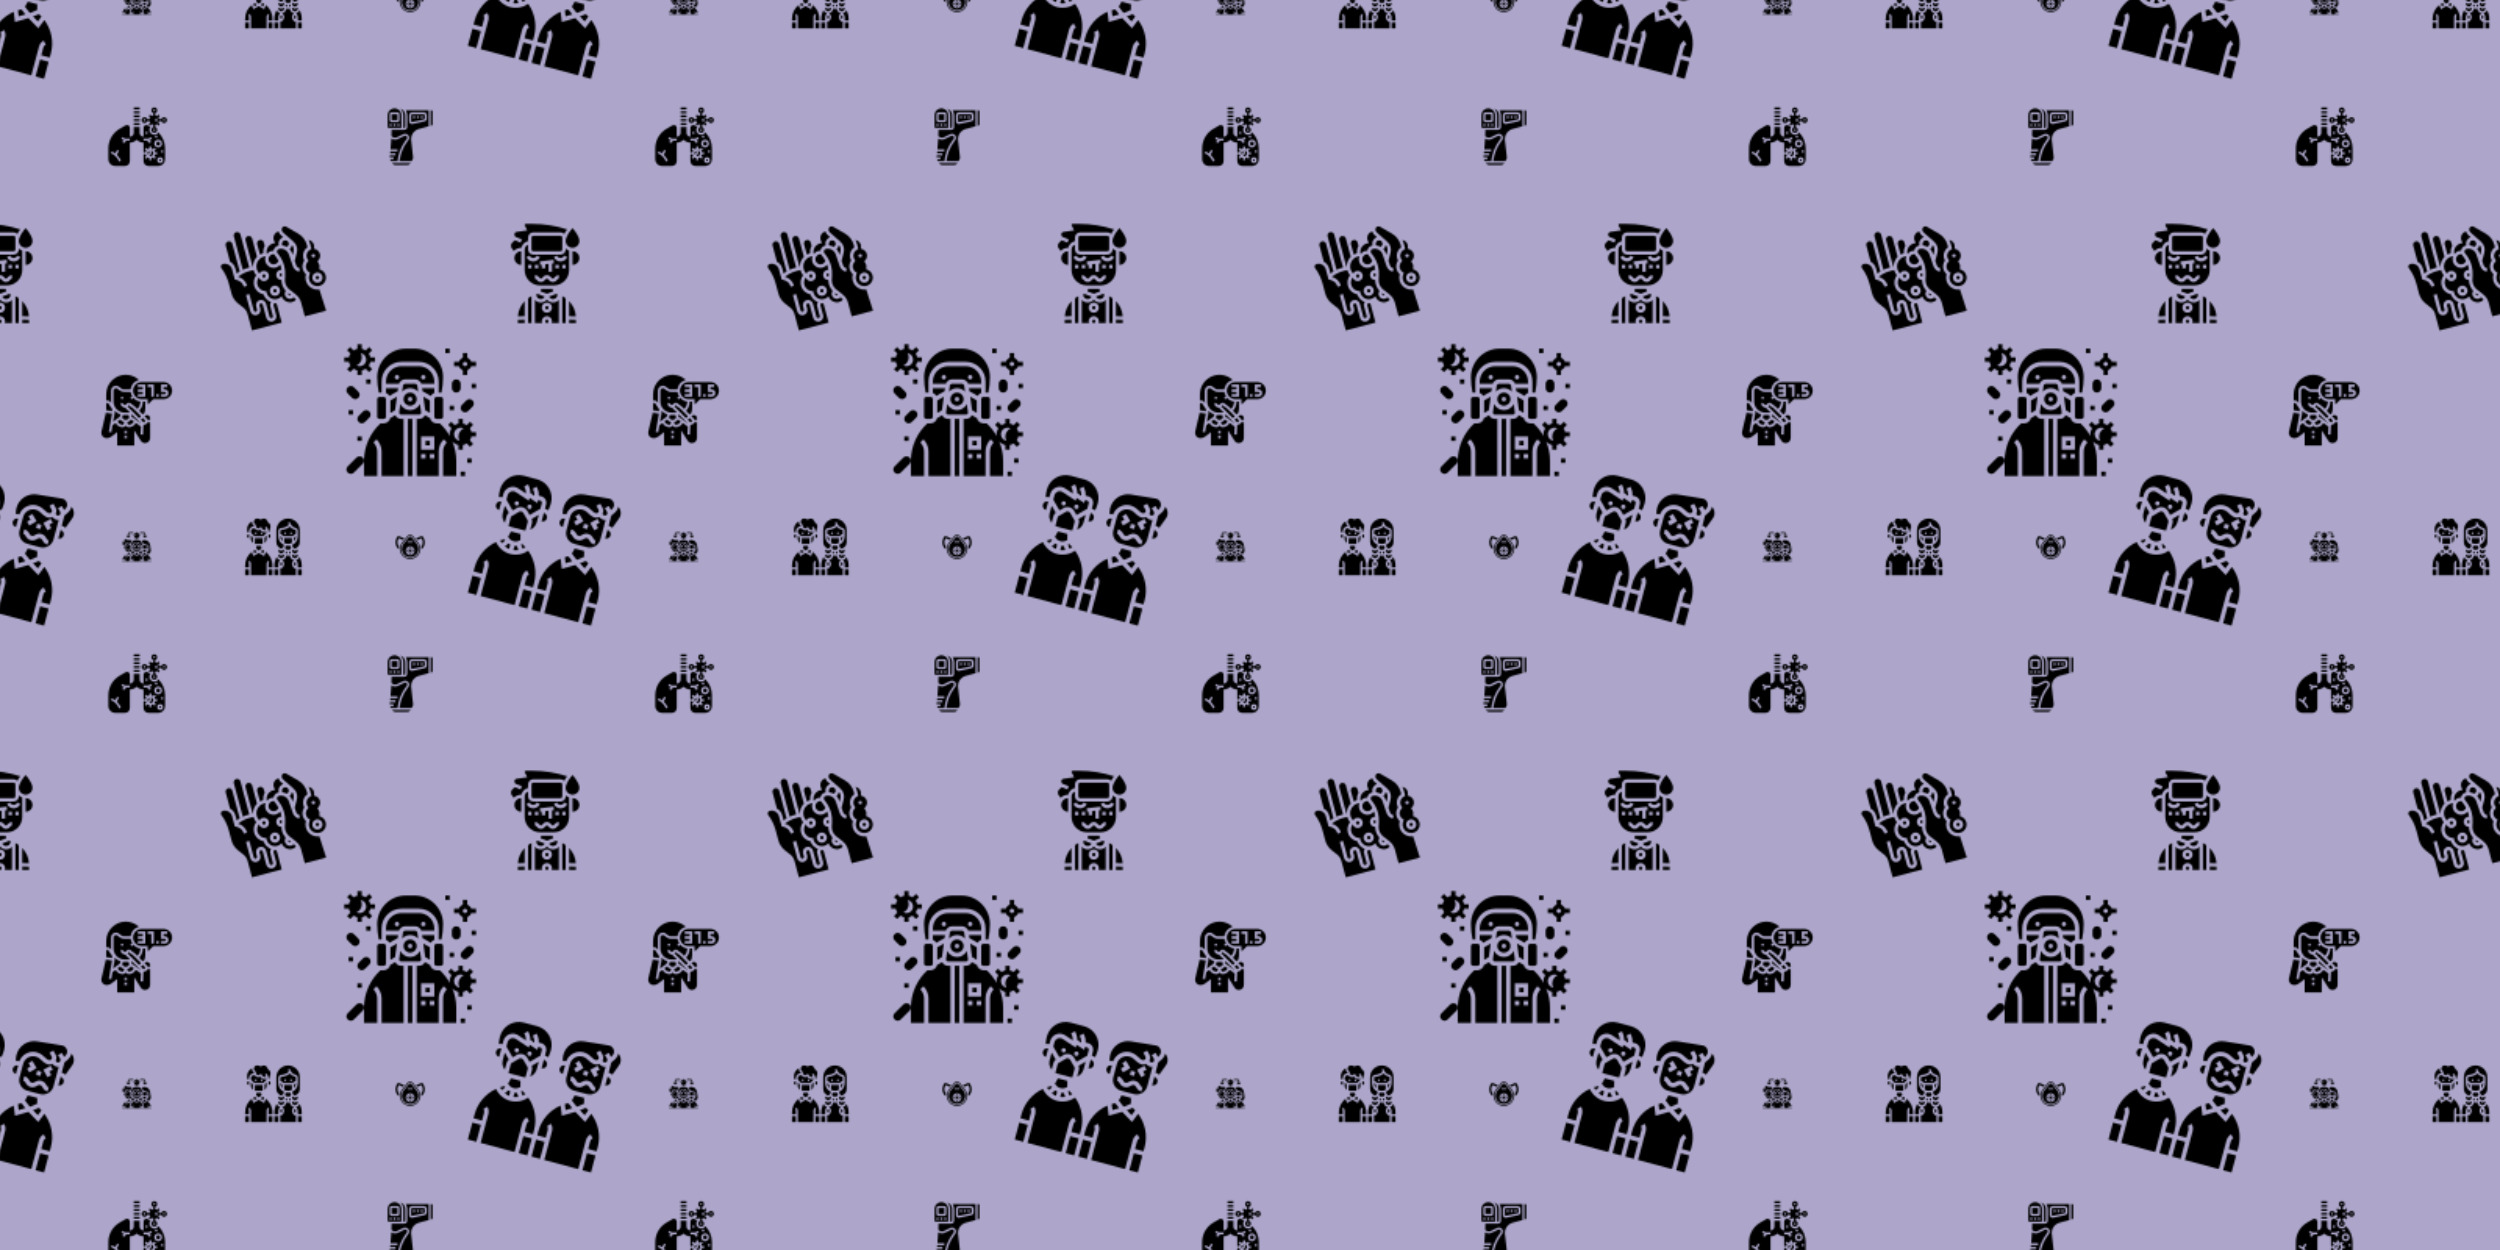 <svg xmlns="http://www.w3.org/2000/svg" xmlns:xlink="http://www.w3.org/1999/xlink" xmlns:fi="http://pattern.flaticon.com/" x="0" y="0" width="1600" height="800" viewBox="0 0 1600 800"><rect x="0px" y="0px" width="100%" height="100%" opacity="1" fill="#ada6ca"/><defs><g transform="matrix(1.358 0.364 -0.364 1.358 317.562 295.361)" id="L1_9"><path d="m27 17v4c1.103 0 2-.897 2-2s-.897-2-2-2z"/><path d="m55 22v-9.217c-.349.135-.725.217-1.121.217-.743 0-1.439-.271-2.001-.744-.543.457-1.235.744-1.999.744-.729 0-1.46-.172-2.112-.499l-2.019-1.009c-.644-.322-1.365-.492-2.085-.492-2.571 0-4.663 2.092-4.663 4.663v6.337c0 2.757 2.243 5 5 5h6c2.757 0 5-2.243 5-5zm-3.707-8.707 1.414 1.414-1.293 1.293 1.293 1.293-1.414 1.414-2.707-2.707zm-5.293 3.707h2v2h-2zm-4.707-2.293 1.414-1.414 2.707 2.707-2.707 2.707-1.414-1.414 1.293-1.293zm11.707 10.293c-1.415 0-2.162-.747-2.708-1.292-.49-.491-.731-.708-1.294-.708s-.804.217-1.294.708c-.546.545-1.293 1.292-2.708 1.292-1.413 0-2.16-.748-2.705-1.293-.49-.49-.73-.707-1.291-.707v-2c1.413 0 2.16.748 2.705 1.293.49.49.73.707 1.291.707.562 0 .804-.217 1.294-.708.546-.545 1.293-1.292 2.708-1.292s2.162.747 2.708 1.292c.49.491.731.708 1.294.708z"/><path d="m7 15v-1.559c0-2.449 1.992-4.441 4.441-4.441.479 0 .951.077 1.405.228l4.018 1.339c-.236-1.076-.774-2.063-1.571-2.86l1.414-1.414c1.002 1.002 1.69 2.23 2.035 3.567l2.122.708c-.236-1.076-.774-2.063-1.571-2.86l1.414-1.414c1.037 1.036 1.739 2.316 2.07 3.707h1.223c1.654 0 3 1.346 3 3v2c.591 0 1.148.137 1.654.368.226-1.163.346-2.345.346-3.531 0-4.873-3.965-8.838-8.838-8.838h-6.324c-4.873 0-8.838 3.965-8.838 8.838 0 1.186.12 2.368.347 3.53.505-.231 1.062-.368 1.653-.368z"/><path d="m18.981 34.642c-.319.116-.647.205-.981.265v2.029c.777-.099 1.52-.325 2.221-.641z"/><path d="m16 36.936v-2.029c-.335-.059-.662-.149-.981-.265l-1.24 1.653c.701.316 1.444.542 2.221.641z"/><path d="m19.707 31.879.185-.185-.673-2.694h-4.439l-.673 2.694.185.185c.714.712 1.7 1.121 2.708 1.121s1.994-.409 2.707-1.121z"/><path d="m25 22v-3.586l-2.615 2.615c.392.518.615 1.139.615 1.8v3.146c1.207-.914 2-2.348 2-3.975z"/><path d="m57 17v4c1.103 0 2-.897 2-2s-.897-2-2-2z"/><path d="m57 10.193v4.807c.681 0 1.312.187 1.874.488l1.859-4.956c.177-.474.267-.97.267-1.474 0-1.503-.799-2.842-2.034-3.586.008.113.034.221.034.336 0 .985-.297 1.934-.859 2.743z"/><path d="m52.538 33.961c-.462-.285-.94-.547-1.432-.791l-2.317 1.737 2.718 1.631z"/><path d="m35.487 15.301c.468-.191.977-.301 1.513-.301h.034c.334-3.364 3.179-6 6.629-6 1.029 0 2.06.243 2.979.703l2.019 1.009c.376.188.797.288 1.218.288.618 0 1.121-.503 1.121-1.121 0-.295-.12-.584-.329-.793l-1.378-1.378 1.414-1.414 1.379 1.379c.59.589.914 1.373.914 2.206 0 .219-.024.433-.067.64l.153.153c.212.211.493.328.793.328.619 0 1.122-.503 1.122-1.121 0-.3-.117-.581-.329-.793l-1.378-1.379 1.414-1.414 1.378 1.378c.047.047.081.102.125.152l.287-.414c.328-.472.502-1.026.502-1.601 0-1.549-1.26-2.808-2.808-2.808-.096 0-.188.004-.28.014l-11.375 1.137c-4.297.43-7.537 4.01-7.537 8.328 0 .902.145 1.792.429 2.646z"/><path d="m49.869 31.599-.65-2.599h-4.438l-.65 2.599 2.869 2.151z"/><path d="m41.462 33.961 1.031 2.578 2.718-1.631-2.317-1.737c-.492.242-.97.505-1.432.79z"/><path d="m37 21v-4c-1.103 0-2 .897-2 2s.897 2 2 2z"/><path d="m27 53h4v8h-4z"/><path d="m24.575 35.425c-1.856 2.253-4.612 3.575-7.575 3.575s-5.718-1.322-7.575-3.575c-3.998 3.327-6.425 8.311-6.425 13.658v1.917h4v-3.586c0-.645-.251-1.251-.707-1.707l1.414-1.415c.834.834 1.293 1.942 1.293 3.122v13.586h16v-13.586c0-1.18.459-2.288 1.293-3.122l1.414 1.415c-.456.456-.707 1.062-.707 1.707v3.586h4v-1.917c0-5.347-2.427-10.331-6.425-13.658z"/><path d="m3 53h4v8h-4z"/><path d="m33 53h4v8h-4z"/><path d="m54.221 35.138-1.729 4.323-5.492-3.295-5.492 3.295-1.729-4.323c-4.209 3.323-6.779 8.442-6.779 13.945v1.917h4v-3.586c0-.645-.251-1.251-.707-1.707l1.414-1.415c.834.834 1.293 1.942 1.293 3.122v13.586h16v-13.586c0-1.18.459-2.288 1.293-3.122l1.414 1.415c-.456.456-.707 1.062-.707 1.707v3.586h4v-1.917c0-5.503-2.57-10.622-6.779-13.945z"/><path d="m7 21v-4c-1.103 0-2 .897-2 2s.897 2 2 2z"/><path d="m57 53h4v8h-4z"/><path d="m22.974 34.232c-.567-.372-1.162-.708-1.776-1.016l-.077.077c-.124.124-.254.24-.389.351l1.196 1.595c.374-.304.73-.633 1.046-1.007z"/><path d="m25 13c0-.551-.448-1-1-1h-1v1.388l-4-1.334v1.333l-6.786-2.262c-.25-.083-.51-.125-.773-.125-1.346 0-2.441 1.095-2.441 2.441v2.145l4 4 1.586-1.586c1.291-1.29 3.537-1.29 4.828 0l1.586 1.586 4-4zm-11 4c-.552 0-1-.448-1-1s.448-1 1-1 1 .448 1 1-.448 1-1 1zm6 0c-.552 0-1-.448-1-1s.448-1 1-1 1 .448 1 1-.448 1-1 1z"/><path d="m21 22.829c0-.267-.104-.519-.293-.708l-2.707-2.707c-.535-.534-1.465-.535-2 0l-2.707 2.707c-.189.189-.293.441-.293.708v4.07c.323.066.658.101 1 .101h6c.342 0 .677-.035 1-.101z"/><path d="m9 22c0 1.627.793 3.061 2 3.974v-3.146c0-.661.223-1.282.615-1.8l-2.615-2.614z"/><path d="m12.071 35.239 1.196-1.595c-.134-.112-.265-.227-.389-.351l-.077-.077c-.614.308-1.209.644-1.776 1.016.317.374.673.703 1.046 1.007z"/></g><g transform="matrix(0.312 0 0 0.312 77.5 340)" id="L1_10"><g><path d="m21.346 30.368c.506-.231 1.063-.368 1.654-.368v-.838c0-2.322 1.48-4.376 3.684-5.11l.633 1.896c-1.386.463-2.317 1.754-2.317 3.214v7.838c0 2.757 2.243 5 5 5h4c2.757 0 5-2.243 5-5v-9h2v2c.591 0 1.148.137 1.654.368.226-1.163.346-2.345.346-3.53 0-4.873-3.965-8.838-8.838-8.838h-4.324c-4.873 0-8.838 3.965-8.838 8.838 0 1.185.12 2.367.346 3.53zm15.654 9.632c-1.302 0-1.984-.818-2.436-1.359-.403-.485-.562-.641-.899-.641s-.496.156-.899.641c-.452.541-1.134 1.359-2.436 1.359-1.301 0-1.982-.818-2.433-1.36-.426-.511-.576-.64-.897-.64v-2c1.301 0 1.983.818 2.434 1.36.425.511.575.64.896.64.337 0 .497-.156.9-.641.451-.541 1.133-1.359 2.435-1.359s1.984.818 2.436 1.359c.403.485.562.641.899.641zm.707-7.707-1.414 1.414-2.707-2.707 2.707-2.707 1.414 1.414-1.293 1.293zm-3-10 4 4-1.414 1.414-4-4zm-5 0 4 4-1.414 1.414-4-4zm.707 8.707-2.707 2.707-1.414-1.414 1.293-1.293-1.293-1.293 1.414-1.414z"/><path d="m43 40.974v-3.356l-.167-.084c-.523.273-1.107.439-1.733.455.246 1.218.944 2.262 1.9 2.985z"/><path d="m48 48c1.345 0 2.606-.583 3.474-1.583-.415-.485-.739-1.049-.947-1.673l-.253-.758c-.091.004-.181.014-.274.014h-4c-.093 0-.183-.01-.275-.014l-.253.758c-.208.624-.532 1.188-.947 1.673.869 1 2.129 1.583 3.475 1.583z"/><path d="m23 32c-1.103 0-2 .897-2 2s.897 2 2 2z"/><path d="m19.025 27.586-6.856-1.523c-.184-.042-.374-.063-.565-.063-1.436 0-2.604 1.168-2.604 2.604v8.396c0 2.757 2.243 5 5 5h4c2.418 0 4.439-1.726 4.9-4.01-2.159-.055-3.9-1.818-3.9-3.99 0-.791.238-1.524.635-2.145-.353-1.399-.557-2.829-.61-4.269zm-8.025 3.414c0-.552.448-1 1-1s1 .448 1 1-.448 1-1 1-1-.448-1-1zm8.895 6.447-.105.211c-.723 1.445-2.175 2.342-3.79 2.342s-3.067-.897-3.789-2.342l-.105-.211 1.789-.895.105.212c.381.762 1.147 1.236 2 1.236s1.619-.474 2-1.236l.105-.211z"/><path d="m45.799 25.03c2.298 1.915 5.21 2.97 8.201 2.97 1.654 0 3 1.346 3 3v6c0 3.068-1.987 5.675-4.74 6.618l.164.493c.253.761.788 1.377 1.504 1.735l.779.39c.47.235.918.499 1.354.776l1.761-1.258c1.99-1.421 3.178-3.728 3.178-6.171 0-.341-.023-.686-.069-1.025l-1.436-10.525c-.78-5.72-5.721-10.033-11.494-10.033-2.07 0-4.058.544-5.822 1.572 1.144 1.261 1.992 2.787 2.444 4.479z"/><path d="m55 37v-.382l-2 1v3.356c1.207-.913 2-2.347 2-3.974z"/><path d="m40 40.587c-.844 1.406-2.164 2.492-3.74 3.032l.164.493c.253.761.788 1.377 1.504 1.735l.779.39c.448.224.876.475 1.293.737.42-.264.848-.516 1.29-.737l.779-.39c.717-.358 1.251-.975 1.504-1.735l.164-.493c-1.573-.541-2.893-1.626-3.737-3.032z"/><path d="m41 32v4c1.103 0 2-.897 2-2s-.897-2-2-2z"/><path d="m55 34.382v-3.382c0-.552-.449-1-1-1-3.257 0-6.425-1.093-9.003-3.068-.008 1.661-.225 3.313-.632 4.924.397.62.635 1.353.635 2.144 0 .732-.212 1.409-.556 2h7.32zm-4-1.382c0-.552.448-1 1-1s1 .448 1 1-.448 1-1 1-1-.448-1-1z"/><path d="m14.056 49-2.692-1.615c-.133.083-.256.18-.399.251l-.528.264 1.056 2.638z"/><path d="m50 42c.342 0 .677-.035 1-.101v-3.899h-6v3.899c.323.066.658.101 1 .101z"/><path d="m34 44h-4c-.093 0-.183-.01-.275-.014l-.253.758c-.208.624-.532 1.188-.947 1.673.869 1 2.129 1.583 3.475 1.583 1.345 0 2.606-.583 3.474-1.583-.415-.485-.739-1.049-.947-1.673l-.253-.758c-.091.004-.181.014-.274.014z"/><path d="m16 50.166-5.492 3.296-1.822-4.556c-3.091 2.093-5.111 5.387-5.578 9.094h3.892v-2h2v6h8v-2.348c0-2.756.744-5.374 2.081-7.637z"/><path d="m41 58h3.892c-.538-4.278-3.145-8.008-7.078-9.975l-.763-.381c-1.247 1.485-3.085 2.356-5.051 2.356-1.967 0-3.804-.871-5.051-2.356l-.763.381c-3.933 1.966-6.539 5.697-7.078 9.975h3.892v-2h2v6h14v-6h2z"/><path d="m19 60h4v2h-4z"/><path d="m41 60h4v2h-4z"/><path d="m57 60h4v2h-4z"/><path d="m19.143 45.948c-.25-.372-.47-.767-.615-1.204l-.253-.758c-.092.004-.182.014-.275.014h-4c-.093 0-.183-.01-.275-.014l-.253.758c-.146.437-.365.832-.616 1.204l3.144 1.886z"/><path d="m57 58h3.892c-.538-4.278-3.145-8.008-7.078-9.975l-.763-.381c-1.246 1.485-3.084 2.356-5.051 2.356s-3.804-.871-5.051-2.356l-.763.381c-.146.073-.287.156-.43.235 3.294 2.806 5.244 6.919 5.244 11.392v2.348h8v-6h2z"/><path d="m22.244 48.26c-.143-.079-.285-.162-.43-.235l-.779-.39c-.143-.071-.266-.168-.4-.251l-2.692 1.616 2.272 1.363c.602-.762 1.281-1.465 2.029-2.103z"/><path d="m23.998 46.973c.418-.262.845-.513 1.293-.737l.779-.39c.717-.358 1.251-.975 1.504-1.735l.164-.493c-1.576-.54-2.896-1.625-3.74-3.032-.844 1.406-2.164 2.492-3.74 3.032l.164.493c.253.761.788 1.377 1.504 1.735l.779.39c.445.221.874.473 1.293.737z"/><path d="m5 34c0 1.103.897 2 2 2v-4c-1.103 0-2 .897-2 2z"/><path d="m18.162 18h-2.919c-2.654 0-5.168-.914-7.183-2.592-.687.88-1.06 1.957-1.06 3.092 0 1.318.509 2.554 1.424 3.499l-4.147-1.612-.04.06c-.809 1.214-1.237 2.628-1.237 4.087 0 1.968.767 3.818 2.158 5.21l.503.503c.421-.15.867-.247 1.339-.247v-1.396c0-2.539 2.065-4.604 4.604-4.604.338 0 .675.037 1 .11l6.479 1.439c.303-2.54 1.486-4.811 3.237-6.502-1.272-.682-2.685-1.047-4.158-1.047z"/><path d="m3 60h4v2h-4z"/></g><g><path d="m16 10v-5c0-.552.449-1 1-1h8v-2h-8c-1.654 0-3 1.346-3 3v5l-2.4-1.8-1.2 1.6 4.6 3.45 4.6-3.45-1.2-1.6z"/><path d="m52.4 8.2-2.4 1.8v-5c0-1.654-1.346-3-3-3h-8v2h8c.551 0 1 .448 1 1v5l-2.4-1.8-1.2 1.6 4.6 3.45 4.6-3.45z"/><path d="m36.167 6.247 1.54-1.54-1.414-1.414-1.54 1.54c-.524-.348-1.116-.602-1.753-.732v-2.101h-2v2.101c-.637.13-1.229.384-1.753.732l-1.54-1.54-1.414 1.414 1.54 1.54c-.348.525-.602 1.116-.732 1.753h-2.101v2h2.101c.13.637.384 1.228.732 1.753l-1.54 1.54 1.414 1.414 1.54-1.54c.525.348 1.116.602 1.753.732v2.101h2v-2.101c.637-.13 1.229-.384 1.753-.732l1.54 1.54 1.414-1.414-1.54-1.54c.348-.524.602-1.116.732-1.753h2.101v-2h-2.101c-.13-.637-.384-1.228-.732-1.753zm-5.841.265c.421.374.674.908.674 1.488 0 1.041-.803 1.89-1.821 1.982-.108-.309-.179-.636-.179-.982 0-1.035.527-1.949 1.326-2.488z"/></g></g><g transform="matrix(0.312 0 0 0.312 252.5 340)" id="L1_11"><path d="m27.991 42.958c-.41.532-.939.965-1.542 1.29.376.49.813.927 1.303 1.303.325-.603.758-1.132 1.29-1.542-.401-.297-.754-.65-1.051-1.051z"/><path d="m27.991 37.042c.297-.401.65-.754 1.051-1.051-.532-.41-.965-.939-1.29-1.542-.49.376-.927.813-1.303 1.303.603.325 1.132.758 1.542 1.29z"/><path d="m32 35c1.076 0 2.028-.606 2.509-1.527-.78-.301-1.624-.473-2.509-.473s-1.729.172-2.51.473c.482.921 1.434 1.527 2.51 1.527z"/><path d="m36.009 37.042c.41-.532.939-.965 1.542-1.29-.376-.49-.813-.927-1.303-1.303-.325.603-.758 1.132-1.29 1.542.401.297.754.65 1.051 1.051z"/><circle cx="32" cy="40" r="3"/><path d="m32 45c-1.076 0-2.028.606-2.509 1.527.78.301 1.624.473 2.509.473s1.729-.172 2.51-.473c-.482-.921-1.434-1.527-2.51-1.527z"/><path d="m25.473 37.491c-.301.78-.473 1.624-.473 2.509s.172 1.729.473 2.51c.921-.482 1.527-1.434 1.527-2.51s-.606-2.028-1.527-2.509z"/><path d="m34.469 12.186c-.604-.753-1.504-1.186-2.469-1.186s-1.865.433-2.469 1.187l-10.857 13.571c-2.369 2.962-3.674 6.681-3.674 10.474 0 9.246 7.522 16.768 16.768 16.768h.465c9.245 0 16.767-7.522 16.767-16.768 0-3.793-1.305-7.513-3.674-10.475zm-7.469 8.814h10v2h-10zm5 28c-4.962 0-9-4.038-9-9s4.038-9 9-9 9 4.038 9 9-4.038 9-9 9z"/><path d="m37 40c0 1.076.606 2.028 1.527 2.509.301-.78.473-1.624.473-2.509s-.172-1.729-.473-2.51c-.921.482-1.527 1.434-1.527 2.51z"/><path d="m36.009 42.958c-.297.401-.65.754-1.051 1.051.532.41.965.939 1.29 1.542.49-.376.927-.813 1.303-1.303-.603-.325-1.132-.758-1.542-1.29z"/><path d="m6 22.874c0-2.007.413-3.955 1.229-5.789l1.309-2.945 8.81 3.672 2.6-3.25-10.296-4.29c-.431-.18-.892-.272-1.358-.272-1.395 0-2.659.822-3.226 2.096l-1.495 3.364c-1.037 2.334-1.573 4.86-1.573 7.414 0 5.628 2.6 10.928 7.026 14.383-.015-.34-.026-.681-.026-1.025 0-1.395.141-2.781.395-4.143-2.158-2.552-3.395-5.824-3.395-9.215z"/><path d="m60.427 15.46-1.495-3.364c-.567-1.274-1.831-2.096-3.226-2.096-.466 0-.927.092-1.358.272l-10.296 4.29 2.6 3.25 8.81-3.672 1.309 2.945c.816 1.834 1.229 3.782 1.229 5.789 0 3.392-1.237 6.663-3.395 9.216.254 1.361.395 2.747.395 4.142 0 .343-.011.684-.026 1.024 4.426-3.454 7.026-8.755 7.026-14.382 0-2.554-.536-5.08-1.573-7.414z"/><path d="m37.591 9.686c-1.366-1.707-3.404-2.686-5.591-2.686s-4.225.979-5.592 2.688l-10.857 13.571c-2.935 3.668-4.551 8.275-4.551 12.973 0 11.452 9.316 20.768 20.768 20.768h.465c11.451 0 20.767-9.316 20.767-20.768 0-4.698-1.616-9.306-4.551-12.973zm-5.359 45.314h-.465c-10.348 0-18.767-8.419-18.767-18.768 0-4.245 1.46-8.409 4.113-11.724l10.857-13.571c.985-1.231 2.454-1.937 4.03-1.937s3.045.706 4.03 1.937l10.857 13.572c2.653 3.314 4.113 7.478 4.113 11.723 0 10.349-8.419 18.768-18.768 18.768z"/></g><g transform="matrix(1.056 -0.283 0.283 1.056 132.416 150.214)" id="L1_12"><path d="m58.919 36.947-.676-.488.357-.752c.265-.558.4-1.132.4-1.707 0-.467-.093-.945-.275-1.423l-.292-.765.692-.438c1.174-.741 1.875-2.002 1.875-3.374 0-1.377-.695-2.641-1.86-3.38l-.688-.437.288-.762c.173-.454.26-.932.26-1.421 0-1.571-.916-2.946-2.252-3.599.167.837.252 1.697.252 2.57l-.011 2.208-.058.752-.739.151c-1.849.378-3.192 2.026-3.192 3.918 0 .467.093.945.275 1.423l.292.765-.692.438c-1.174.741-1.875 2.002-1.875 3.374 0 .961.364 1.9 1.024 2.644l.555.624-.515.657c-.696.889-1.064 1.952-1.064 3.075 0 2.757 2.243 5 5 5s5-2.243 5-5c0-1.597-.778-3.112-2.081-4.053zm-1.919-9.947c.552 0 1 .448 1 1s-.448 1-1 1-1-.448-1-1 .448-1 1-1zm-1 17c-1.654 0-3-1.346-3-3s1.346-3 3-3 3 1.346 3 3-1.346 3-3 3z"/><path d="m29.083 19c.224-1.504.918-2.841 1.917-3.872v-2.128c0-1.103-.897-2-2-2s-2 .897-2 2v6.263c.641-.166 1.308-.263 2-.263z"/><path d="m25 20.082v-11.082c0-1.103-.897-2-2-2s-2 .897-2 2v16h.263c.542-2.095 1.909-3.856 3.737-4.918z"/><path d="m11 26.462c.654-.264 1.321-.495 2-.688v-16.774c0-1.103-.897-2-2-2s-2 .897-2 2v9.765c1.234 1.163 2 2.8 2 4.616z"/><path d="m28 49c-.552 0-1 .449-1 1v6c0 1.654-1.346 3-3 3s-3-1.346-3-3v-8c0-.551-.448-1-1-1s-1 .449-1 1v2c0 1.654-1.346 3-3 3s-3-1.346-3-3v-10h2v10c0 .551.448 1 1 1s1-.449 1-1v-2c0-1.654 1.346-3 3-3s3 1.346 3 3v8c0 .551.448 1 1 1s1-.449 1-1v-6c0-.897.404-1.695 1.03-2.245-1.744-1.207-2.92-3.18-3.023-5.433-2.424-1.147-4.007-3.603-4.007-6.322 0-2.206 1.042-4.265 2.773-5.578-.507-1.067-.773-2.234-.773-3.422h-2.528c-2.481 0-4.963.529-7.235 1.529 2.326 1.33 3.763 3.766 3.763 6.471h-2c0-2.086-1.159-3.961-3.025-4.895l-.975-.487v-6.237c0-2.416-1.965-4.381-4.381-4.381-.932 0-1.619.68-1.619 1.515 0 .194.036.384.108.565 1.255 3.137 1.892 6.442 1.892 9.821v6.099c0 2.365.781 4.709 2.2 6.6l2.4 3.2c.903 1.204 1.4 2.695 1.4 4.2v10h18v-11c0-.551-.448-1-1-1z"/><path d="m43 15c-1.103 0-2 .897-2 2 0 .168.026.331.066.49.844.339 1.604.845 2.246 1.474.971-.164 1.688-.979 1.688-1.964 0-1.103-.897-2-2-2z"/><path d="m35.251 21.821c-.077-.194-.133-.394-.174-.596-.344-.133-.703-.225-1.077-.225-1.654 0-3 1.346-3 3s1.346 3 3 3c1.043 0 2.007-.553 2.55-1.428-.18-.753-.398-1.498-.688-2.224z"/><circle cx="30" cy="42" r="1"/><path d="m45.434 24.475 1.002-1.754c.369-.645.564-1.379.564-2.123 0-.645-.145-1.273-.421-1.847-.419.852-1.121 1.54-1.995 1.919.435.823.713 1.742.779 2.723z"/><path d="m31 20.026c.838-.635 1.87-1.026 3-1.026.431 0 .859.057 1.272.166.533-1.27 1.791-2.166 3.257-2.166.159 0 .316.012.473.023 0-.008-.002-.015-.002-.023 0-2.141 1.694-3.88 3.811-3.981l-.993-1.49c-.503-.755-.773-1.626-.805-2.528-.005 0-.009-.001-.013-.001-2.206 0-4 1.794-4 4 0 .271.027.541.081.804l.25 1.218-1.347-.022c-2.741 0-4.984 2.243-4.984 5z"/><path d="m19 25v-20c0-1.103-.897-2-2-2s-2 .897-2 2v20.308c1.146-.204 2.309-.308 3.472-.308z"/><path d="m38.423 46.897-1.167-1.556c-.158.178-.256.406-.256.659 0 .551.448 1 1 1 .149 0 .291-.041.423-.103z"/><path d="m49 41c0-1.309.356-2.56 1.037-3.66-.673-.991-1.037-2.152-1.037-3.34 0-1.8.8-3.473 2.173-4.607-.115-.464-.173-.93-.173-1.393 0-2.561 1.642-4.824 4.002-5.659l-.002-1.37c0-2.938-1.145-5.7-3.222-7.778l-5.657-5.657c-.341-.341-.811-.536-1.293-.536-1.008 0-1.828.82-1.828 1.829 0 .568.167 1.118.481 1.592l4.464 6.695c.69 1.034 1.055 2.238 1.055 3.482 0 1.091-.286 2.169-.827 3.115l-2.498 4.371.174 2.618c.067 1.023.68 1.944 1.598 2.403l-.895 1.789c-1.55-.775-2.584-2.331-2.699-4.059l-.487-7.31c-.169-2.537-2.294-4.525-4.837-4.525-.842 0-1.529.68-1.529 1.515 0 .194.036.384.108.565l.611 1.525c.85 2.125 1.28 4.363 1.28 6.651 0 1.927-.309 3.832-.918 5.662l-.721 2.162c-.239.718-.36 1.471-.36 2.24 0 1.531.49 3.003 1.382 4.189l2.817 3.757c1.161 1.548 1.801 3.466 1.801 5.401v8.333h12.933c-.278-4.328-.49-8.702-.643-13.036-3.528-.357-6.29-3.344-6.29-6.964z"/><circle cx="56" cy="41" r="1"/><path d="m32.886 46.228.294 1.082c.59 2.173 2.572 3.69 4.82 3.69.921 0 1.792-.254 2.565-.72-.23-.632-.541-1.234-.942-1.776-.479.31-1.035.496-1.623.496-1.654 0-3-1.346-3-3 0-.935.43-1.774 1.118-2.329-.723-1.312-1.118-2.802-1.118-4.305 0-.857.114-1.668.328-2.448-1.331-.307-2.328-1.496-2.328-2.918 0-1.654 1.346-3 3-3 .301 0 .592.061.875.148.075-.627.125-1.257.125-1.892 0-.413-.027-.824-.058-1.233-.843.615-1.865.977-2.942.977-2.757 0-5-2.243-5-5 0-1.094.363-2.099.962-2.923l-.1-.008c-.331-.047-.604-.069-.862-.069-3.309 0-6 2.691-6 6 0 1.045.286 2.061.807 2.968.548-.591 1.325-.968 2.193-.968 1.654 0 3 1.346 3 3s-1.346 3-3 3c-1.653 0-2.998-1.344-3-2.997-1.248.938-2 2.414-2 3.997 0 2.117 1.346 4.012 3.349 4.714l.713.25-.053.854c-.004.06-.009.12-.009.182 0 2.757 2.243 5 5 5 .631 0 1.251-.12 1.845-.356zm-5.886-4.228c0-1.654 1.346-3 3-3s3 1.346 3 3-1.346 3-3 3-3-1.346-3-3z"/><circle cx="26" cy="32" r="1"/><path d="m35 34c0 .531.453.945.951.985l.233-.7c.124-.373.23-.75.326-1.129-.153-.093-.322-.156-.51-.156-.552 0-1 .449-1 1z"/></g><g transform="matrix(1.406 0 0 1.406 217.5 217.5)" id="L1_13"><path d="m25.124 32.064.886-6.204-3.01 1.72v5.697z"/><path d="m43 20v-1c0-3.86-3.141-7-7-7h-8c-3.859 0-7 3.14-7 7v1h5.911c.418-1.172 1.542-2 2.823-2h4.531c1.281 0 2.405.828 2.823 2zm-17-2c-.552 0-1-.448-1-1s.448-1 1-1 1 .448 1 1-.448 1-1 1zm12-2c.552 0 1 .448 1 1s-.448 1-1 1-1-.448-1-1 .448-1 1-1z"/><path d="m26.561 22h-5.561v2.184c.676.241 1.235.714 1.589 1.327l3.779-2.159z"/><path d="m29 27c0 1.654 1.346 3 3 3s3-1.346 3-3-1.346-3-3-3-3 1.346-3 3zm4 0c0 .552-.448 1-1 1s-1-.448-1-1 .448-1 1-1 1 .448 1 1z"/><path d="m27.549 29.23-.54 3.78c-.007.042-.009.083-.009.123 0 .478.389.867.867.867h8.266c.478 0 .867-.389.867-.867 0-.04-.002-.081-.008-.121l-.541-3.783c-.823 1.636-2.499 2.771-4.451 2.771s-3.628-1.135-4.451-2.77z"/><path d="m18 24h1v-5c0-4.962 4.037-9 9-9h8c4.963 0 9 4.038 9 9v5h1c.091 0 .177.019.266.027.478-2.309.734-4.666.734-7.027 0-7.168-5.832-13-13-13h-4c-7.168 0-13 5.832-13 13 0 2.36.256 4.717.734 7.027.089-.008.175-.027.266-.027z"/><path d="m43 24.184v-2.184h-5.561l.193 1.352 3.779 2.159c.354-.613.913-1.086 1.589-1.327z"/><path d="m35.255 20.859c-.069-.49-.495-.859-.989-.859h-4.531c-.494 0-.92.369-.989.858l-.392 2.745c.912-.98 2.204-1.603 3.646-1.603s2.734.623 3.647 1.604z"/><path d="m41 33.277v-5.697l-3.01-1.72.887 6.204z"/><path d="m18 36h2c.552 0 1-.448 1-1v-8c0-.551-.448-1-1-1h-2c-.552 0-1 .449-1 1v8c0 .552.448 1 1 1z"/><path d="m31 36h2v26h-2z"/><path d="m39 46h2v2h-2z"/><path d="m44 36h2c.552 0 1-.448 1-1v-8c0-.551-.448-1-1-1h-2c-.552 0-1 .449-1 1v8c0 .552.448 1 1 1z"/><path d="m25.251 34.294-2.316 1.323c-.286 1.359-1.492 2.383-2.935 2.383h-1.476c-4.783 4.391-7.524 10.595-7.524 17.091v6.909h6v-11.172c0-1.534-.622-3.036-1.707-4.121l1.414-1.414c1.457 1.457 2.293 3.475 2.293 5.535v11.172h10v-26h-1.133c-1.167 0-2.169-.703-2.616-1.706z"/><path d="m4.833 11.753-1.54 1.54 1.414 1.414 1.54-1.54c.525.348 1.116.602 1.753.732v2.101h2v-2.101c.637-.13 1.228-.384 1.753-.732l1.54 1.54 1.414-1.414-1.54-1.54c.348-.525.602-1.116.732-1.753h2.101v-2h-2.101c-.13-.637-.384-1.229-.732-1.753l1.54-1.54-1.414-1.414-1.54 1.54c-.525-.348-1.116-.602-1.753-.732v-2.101h-2v2.101c-.637.13-1.228.384-1.753.732l-1.54-1.54-1.414 1.414 1.54 1.54c-.348.524-.602 1.116-.732 1.753h-2.101v2h2.101c.13.637.384 1.229.732 1.753zm5.167-3.753c0-.699-.186-1.365-.513-1.951 1.422.234 2.513 1.463 2.513 2.951 0 1.654-1.346 3-3 3-.499 0-.963-.134-1.378-.351 1.398-.624 2.378-2.022 2.378-3.649z"/><path d="m59.167 40.247 1.54-1.54-1.414-1.414-1.54 1.54c-.524-.348-1.116-.602-1.753-.732v-2.101h-2v2.101c-.637.13-1.229.384-1.753.732l-1.54-1.54-1.414 1.414 1.54 1.54c-.524.791-.833 1.736-.833 2.753 0 .296.038.583.087.865-1.202-2.169-2.75-4.156-4.612-5.865h-1.475c-1.443 0-2.649-1.024-2.935-2.382l-2.316-1.323c-.447 1.002-1.449 1.705-2.616 1.705h-1.133v26h10v-11.172c0-2.061.836-4.078 2.293-5.535l1.414 1.414c-1.085 1.085-1.707 2.587-1.707 4.121v11.172h6v-6.909c0-3.064-.617-6.06-1.763-8.835.709.819 1.663 1.419 2.763 1.643v2.101h2v-2.101c.637-.13 1.229-.384 1.753-.732l1.54 1.54 1.414-1.414-1.54-1.54c.348-.524.602-1.116.732-1.753h2.101v-2h-2.101c-.13-.637-.384-1.229-.732-1.753zm-20.167 13.753h-2v-2h2zm4 0h-2v-2h2zm0-4h-6v-6h6zm11-6c0 .699.186 1.365.514 1.951-1.423-.234-2.514-1.463-2.514-2.951 0-1.654 1.346-3 3-3 .499 0 .963.134 1.378.351-1.398.624-2.378 2.021-2.378 3.649z"/><path d="m59.816 10c-.302-.847-.969-1.514-1.816-1.816v-2.184h-2v2.184c-.847.302-1.514.969-1.816 1.816h-2.184v2h2.184c.302.847.969 1.514 1.816 1.816v2.184h2v-2.184c.847-.302 1.514-.969 1.816-1.816h2.184v-2zm-2.816 2c-.552 0-1-.449-1-1s.448-1 1-1 1 .449 1 1-.448 1-1 1z"/><path d="m8.414 26.414c.378-.378.586-.88.586-1.414s-.208-1.036-.586-1.414l-2-2c-.378-.378-.88-.586-1.414-.586s-1.036.208-1.414.586-.586.88-.586 1.414.208 1.036.586 1.414l2 2c.378.378.88.586 1.414.586s1.036-.208 1.414-.586z"/><path d="m10.414 53.586c-.378-.378-.88-.586-1.414-.586s-1.036.208-1.414.586l-4 4c-.378.378-.586.88-.586 1.414s.208 1.036.586 1.414.88.586 1.414.586 1.036-.208 1.414-.586l4-4c.378-.378.586-.88.586-1.414s-.208-1.036-.586-1.414z"/><path d="m55.586 32.414c.378.378.88.586 1.414.586s1.036-.208 1.414-.586l2-2c.378-.378.586-.88.586-1.414s-.208-1.036-.586-1.414-.88-.586-1.414-.586-1.036.208-1.414.586l-2 2c-.378.378-.586.88-.586 1.414s.208 1.036.586 1.414z"/><path d="m11.414 37.414 2-2c.378-.378.586-.88.586-1.414s-.208-1.036-.586-1.414-.88-.586-1.414-.586-1.036.208-1.414.586l-2 2c-.378.378-.586.88-.586 1.414s.208 1.036.586 1.414.88.586 1.414.586 1.036-.208 1.414-.586z"/><path d="m4 32h2v2h-2z"/><path d="m12 18h2v2h-2z"/><path d="m8 44h2v2h-2z"/><path d="m48 4h2v2h-2z"/><path d="m60 20h2v2h-2z"/><path d="m50 30h2v2h-2z"/><path d="m58 54h2v2h-2z"/><path d="m55 60h2v2h-2z"/><path d="m53 24c1.105 0 2-.895 2-2v-2c0-1.105-.895-2-2-2s-2 .895-2 2v2c0 1.105.895 2 2 2z"/></g><g transform="matrix(0.625 0 0 0.625 155 330)" id="L1_14"><path d="m39 21c0 2.021.759 3.864 2 5.274v-3.774z"/><path d="m55 21-2 1.5v3.774c1.241-1.41 2-3.253 2-5.274z"/><path d="m56.628 34.75c-.2.12-.392.25-.603.356l-2.025 1.012-1.131-.565c-.514-.257-.981-.581-1.407-.944l-.084.125c-.247.372-.378.805-.378 1.252 0 .861.479 1.635 1.248 2.02l1.752.876 1.752-.876c.77-.385 1.248-1.158 1.248-2.02 0-.441-.13-.867-.372-1.236z"/><path d="m51.667 21 3.333-2.5v-2.992c0-.444-.298-.84-.725-.961l-.648-.187c-1.891-.539-3.516-1.635-4.702-3.098-2.451 1.866-5.339 3.046-8.414 3.43l-.634.08c-.5.064-.877.491-.877.994v2.734l3.333 2.5zm-1.667-4c.552 0 1 .448 1 1s-.448 1-1 1-1-.448-1-1 .448-1 1-1zm-6 0c.552 0 1 .448 1 1s-.448 1-1 1-1-.448-1-1 .448-1 1-1z"/><path d="m54 41.118-2.646-1.323c-.001 0-.002-.001-.003-.001-.225.359-.351.767-.351 1.192 0 .861.479 1.635 1.248 2.02l1.752.876 1.752-.876c.77-.385 1.248-1.158 1.248-2.02 0-.425-.126-.834-.351-1.193-.001 0-.002.001-.003.001z"/><path d="m58.737 42.439c-.364 1.007-1.093 1.857-2.091 2.355l-1.625.812.625.625c.861.862 1.354 2.052 1.354 3.269v3.5h4v-1.917c0-3.062-.798-6.021-2.263-8.644z"/><path d="m14 9.586v.828c0 1.426 1.16 2.586 2.586 2.586.645 0 1.251-.251 1.707-.707l.862-.862 1.426 2.139c.598.895 1.597 1.43 2.674 1.43.461 0 .916-.11 1.334-.301-.291-.741-.728-1.424-1.296-1.992l1.414-1.414c1.457 1.457 2.293 3.475 2.293 5.535v.172c.177 0 .346.03.516.052l1.294-4.529c.127-.441.19-.897.19-1.353 0-1.649-.819-3.182-2.192-4.097l-.684-.455-.163-.649c-.437-1.749-1.999-2.969-3.8-2.969-.605 0-1.211.143-1.752.414l-1.409.704-.875-.438c-.892-.445-1.888-.68-2.883-.68-1.788 0-3.242 1.454-3.242 3.242 0 .866.337 1.681.949 2.293z"/><path d="m25 16.828c0-.045-.006-.09-.007-.135-.557.197-1.145.307-1.738.307-1.747 0-3.369-.868-4.338-2.321l-.163-.245c-.654.369-1.397.566-2.168.566-1.569 0-2.955-.794-3.782-2h-.804c-1.654 0-3 1.346-3 3v1.586l3.414 3.414h9.172l3.414-3.414zm-11 2.172c-.552 0-1-.448-1-1s.448-1 1-1 1 .448 1 1-.448 1-1 1zm6 0c-.552 0-1-.448-1-1s.448-1 1-1 1 .448 1 1-.448 1-1 1z"/><path d="m42.621 34.734-.084-.125c-.426.363-.892.686-1.407.944l-1.13.565-2.025-1.013c-.212-.105-.403-.235-.603-.355-.242.369-.372.795-.372 1.236 0 .861.479 1.635 1.248 2.02l1.752.876 1.752-.876c.77-.385 1.248-1.158 1.248-2.02 0-.447-.131-.88-.379-1.252z"/><path d="m48 36.932v2.001c.603-.069 1.197-.203 1.775-.399l.037-.056c-.375-.518-.632-1.117-.743-1.761-.352.094-.708.169-1.069.215z"/><path d="m49.168 30.756c-.699.156-1.423.244-2.168.244s-1.469-.088-2.168-.244c-.176.821-.484 1.6-.928 2.296l.382.572c.194.291.34.604.456.927 1.432.57 3.085.571 4.519 0 .116-.323.262-.637.455-.927l.382-.572c-.445-.696-.754-1.475-.93-2.296z"/><path d="m38.869 33.316 1.131.566.236-.118c1.44-.721 2.431-2.078 2.694-3.638-3.489-1.563-5.93-5.062-5.93-9.126v-5.234c0-1.51 1.13-2.79 2.628-2.977l.634-.08c2.775-.347 5.378-1.425 7.575-3.132-.372-.741-.649-1.54-.817-2.381l1.961-.393c.544 2.716 2.534 4.875 5.196 5.635l.648.187c1.28.365 2.175 1.552 2.175 2.884v5.491c0 4.064-2.441 7.563-5.93 9.125.263 1.56 1.254 2.918 2.694 3.638l.236.119 1.131-.565c2.387-1.193 3.869-3.592 3.869-6.261v-12.056c0-6.617-5.383-12-12-12s-12 5.383-12 12v12.056c0 2.669 1.482 5.068 3.869 6.26z"/><path d="m44.225 38.534c.578.195 1.173.329 1.775.399v-2.001c-.361-.045-.717-.121-1.069-.214-.111.644-.368 1.242-.743 1.761z"/><path d="m43 40.986c0-.425-.126-.834-.351-1.193-.001 0-.002.001-.003.001l-2.646 1.324-2.646-1.323c-.001 0-.002-.001-.003-.001-.225.359-.351.767-.351 1.192 0 .861.479 1.635 1.248 2.02l1.752.876 1.752-.876c.769-.385 1.248-1.158 1.248-2.02z"/><path d="m39.768 47.646c-.488.489-.768 1.164-.768 1.854s.28 1.365.768 1.854l.232.232.232-.232c.488-.489.768-1.164.768-1.854s-.28-1.365-.768-1.854l-.232-.232z"/><path d="m51 23h-8v4.918c1.178.684 2.542 1.082 4 1.082s2.822-.398 4-1.082z"/><path d="m27 19v4c1.103 0 2-.897 2-2s-.897-2-2-2z"/><path d="m52.354 52.768c-.861-.861-1.354-2.051-1.354-3.268s.493-2.407 1.354-3.268l.625-.625-1.625-.812c-1.453-.726-2.354-2.186-2.354-3.809 0-.061.011-.121.013-.181-.661.127-1.333.195-2.013.195s-1.352-.068-2.013-.195c.002.061.013.12.013.181 0 1.623-.901 3.083-2.354 3.809l-1.625.812.625.625c.861.861 1.354 2.051 1.354 3.268s-.493 2.407-1.354 3.268l-1.646 1.646-1-1v7.586h16v-7.586l-1 1z"/><path d="m3 55h4v6h-4z"/><path d="m5.481 17.304c.469-.194.981-.304 1.519-.304v-1c0-2.757 2.243-5 5-5h.059c-.025-.194-.059-.385-.059-.586l-.465-.465c-.99-.99-1.535-2.306-1.535-3.707 0-.107.025-.207.032-.313-3.03 1.492-5.032 4.599-5.032 8.08 0 .59.059 1.185.175 1.768z"/><path d="m7 23v-4c-1.103 0-2 .897-2 2s.897 2 2 2z"/><path d="m54 47.414-.232.232c-.488.489-.768 1.164-.768 1.854s.28 1.365.768 1.854l.232.232.232-.232c.488-.489.768-1.164.768-1.854s-.28-1.365-.768-1.854z"/><path d="m33 55h4v6h-4z"/><path d="m35.263 42.439c-1.465 2.623-2.263 5.582-2.263 8.644v1.917h4v-3.5c0-1.217.493-2.407 1.354-3.268l.625-.625-1.625-.812c-.999-.499-1.727-1.348-2.091-2.356z"/><path d="m27 55h4v6h-4z"/><path d="m24.222 37.139-1.729 4.323-5.493-3.296-5.492 3.296-1.729-4.323c-4.209 3.323-6.779 8.441-6.779 13.944v1.917h4v-3.586c0-.645-.251-1.251-.707-1.707l1.414-1.414c.834.834 1.293 1.942 1.293 3.121v11.586h16v-11.586c0-1.179.459-2.287 1.293-3.121l1.414 1.414c-.456.456-.707 1.063-.707 1.707v3.586h4v-1.917c0-5.503-2.57-10.621-6.778-13.944z"/><path d="m25 24v-3.586l-2 2v5.56c1.207-.913 2-2.347 2-3.974z"/><path d="m57 55h4v6h-4z"/><path d="m11.462 35.961 1.031 2.577 2.718-1.631-2.317-1.737c-.492.243-.97.506-1.432.791z"/><path d="m19.869 33.599-.649-2.599h-4.44l-.649 2.599 2.869 2.151z"/><path d="m22.538 35.961c-.462-.285-.941-.547-1.432-.791l-2.317 1.737 2.718 1.631z"/><path d="m9 24c0 1.627.793 3.061 2 3.974v-5.56l-2-2z"/><path d="m21 28.899v-5.899h-8v5.899c.323.066.658.101 1 .101h6c.342 0 .677-.035 1-.101z"/></g><g transform="matrix(0.625 0 0 0.625 67.5 67.5)" id="L1_15"><path d="m60 12c-1.302 0-2.402.839-2.816 2h-2.285c-.13-.637-.384-1.228-.732-1.753l1.54-1.54-1.414-1.414-1.54 1.54c-.525-.348-1.116-.602-1.753-.732v-2.285c1.161-.414 2-1.514 2-2.816 0-1.654-1.346-3-3-3s-3 1.346-3 3c0 1.302.839 2.402 2 2.816v2.285c-.637.13-1.229.384-1.753.732l-1.54-1.54-1.414 1.414 1.54 1.54c-.348.524-.602 1.116-.732 1.753h-2.285c-.414-1.161-1.514-2-2.816-2-1.654 0-3 1.346-3 3s1.346 3 3 3c1.302 0 2.402-.839 2.816-2h2.285c.13.637.384 1.228.732 1.753l-1.54 1.54 1.414 1.414 1.54-1.54c.525.348 1.116.602 1.753.732v2.285c-1.161.414-2 1.514-2 2.816 0 1.654 1.346 3 3 3s3-1.346 3-3c0-1.302-.839-2.402-2-2.816v-2.285c.637-.13 1.229-.384 1.753-.732l1.54 1.54 1.414-1.414-1.54-1.54c.348-.524.602-1.116.732-1.753h2.285c.414 1.161 1.514 2 2.816 2 1.654 0 3-1.346 3-3s-1.346-3-3-3zm-20 4c-.551 0-1-.448-1-1s.449-1 1-1 1 .448 1 1-.449 1-1 1zm10 10c-.551 0-1-.448-1-1s.449-1 1-1 1 .448 1 1-.449 1-1 1zm0-20c-.551 0-1-.448-1-1s.449-1 1-1 1 .448 1 1-.449 1-1 1zm2.322 10.877c-.776-.28-1.322-1.019-1.322-1.877 0-.86.546-1.596 1.322-1.876.417.516.678 1.163.678 1.876 0 .714-.261 1.361-.678 1.877zm7.678-.877c-.551 0-1-.448-1-1s.449-1 1-1 1 .448 1 1-.449 1-1 1z"/><path d="m29 10h6v2h-6z"/><circle cx="54" cy="39" r="2"/><path d="m29 14h6v2h-6z"/><circle cx="56" cy="56" r="1"/><path d="m44.622 51.649c.415.217.879.351 1.378.351 1.654 0 3-1.346 3-3 0-1.488-1.091-2.717-2.514-2.951.328.586.514 1.252.514 1.951 0 1.628-.98 3.025-2.378 3.649z"/><path d="m29 18h6v2h-6z"/><path d="m29 6h6v2h-6z"/><path d="m29 2h6v2h-6z"/><path d="m43 49c0 .346.071.673.179.982 1.018-.092 1.821-.941 1.821-1.982 0-.58-.253-1.114-.674-1.488-.799.539-1.326 1.453-1.326 2.488z"/><path d="m50 30c-2.761 0-5-2.239-5-5 0-1.161.412-2.216 1.076-3.064l-2.661-1.54c-.447-.259-.957-.396-1.474-.396-1.622 0-2.941 1.319-2.941 2.941v9.059c-2.206 0-4-1.794-4-4v-6h-6v6c0 2.206-1.794 4-4 4v-9.059c0-1.622-1.319-2.941-2.941-2.941-.517 0-1.027.137-1.473.396l-6.109 3.537c-7.08 4.098-11.477 11.725-11.477 19.904v11.163c0 3.859 3.14 7 7 7h10c2.757 0 5-2.243 5-5v-19c2.724 0 5.195-1.098 7-2.871 1.805 1.773 4.276 2.871 7 2.871v10h2.101c.13-.637.384-1.228.732-1.753l-1.54-1.54 1.414-1.414 1.54 1.54c.525-.348 1.116-.602 1.753-.732v-2.101h2v2.101c.637.13 1.229.384 1.753.732l1.54-1.54 1.414 1.414-1.54 1.54c.348.524.602 1.116.732 1.753h2.101v2h-2.101c-.13.637-.384 1.228-.732 1.753l1.54 1.54-1.414 1.414-1.54-1.54c-.525.348-1.116.602-1.753.732v2.101h-2v-2.101c-.637-.13-1.229-.384-1.753-.732l-1.54 1.54-1.414-1.414 1.54-1.54c-.348-.524-.602-1.116-.732-1.753h-2.101v7c0 2.757 2.243 5 5 5h10c3.86 0 7-3.141 7-7v-11.163c0-6.152-2.465-11.986-6.736-16.259-.876 1.446-2.45 2.422-4.264 2.422zm-35.868 27.496-1.328-2.324c-1.612-2.82-4.16-5.037-7.175-6.243l.743-1.857c1.289.516 2.503 1.194 3.614 2.009l2.157-3.595 1.715 1.029-2.325 3.874c1.175 1.108 2.199 2.378 3.007 3.791l1.328 2.324zm10.868-21.496h-3.586l-2.707 2.707-1.414-1.414 1.62-1.62c-.663-.247-1.276-.623-1.791-1.138l-.829-.828 1.414-1.414.829.828c.558.559 1.331.879 2.121.879h4.343zm16-9h2v2h-2zm5.878 7.535c-.515.515-1.128.891-1.791 1.138l1.62 1.62-1.414 1.414-2.707-2.707h-3.586v-2h4.343c.79 0 1.562-.32 2.121-.879l.829-.828 1.414 1.414zm4.122-3.535h2v2h-2zm5 28c-1.654 0-3-1.346-3-3s1.346-3 3-3 3 1.346 3 3-1.346 3-3 3zm3-11h-2v-2h2zm-1-9c0 2.206-1.794 4-4 4s-4-1.794-4-4 1.794-4 4-4 4 1.794 4 4z"/></g><g transform="matrix(1.094 0 0 1.094 315 140)" id="L1_16"><path d="m35.753 42.422-.474-1.422h-6.558l-.474 1.422 3.753 1.501z"/><path d="m45 57.025 3.954.101c-.241-3.452-1.685-6.571-3.954-8.924z"/><path d="m28 39h8c4.962 0 9-4.038 9-9v-11.35c-.746-.265-1.422-.672-2-1.19v.54c0 1.654-1.346 3-3 3h-16c-1.654 0-3-1.346-3-3v-2.816c-1.161.414-2 1.514-2 2.816v12c0 4.962 4.038 9 9 9zm11-4c-.39 0-.563.161-.999.659-.468.534-1.175 1.341-2.504 1.341s-2.036-.807-2.504-1.341c-.436-.498-.609-.659-.999-.659-.388 0-.561.161-.996.658-.467.534-1.173 1.342-2.501 1.342-1.329 0-2.034-.808-2.501-1.342-.435-.497-.609-.658-.996-.658v-2c1.328 0 2.034.808 2.501 1.342.435.497.608.658.996.658s.561-.161.996-.658c.466-.534 1.173-1.342 2.501-1.342 1.329 0 2.036.807 2.504 1.341.436.498.609.659.999.659s.563-.161.999-.659c.468-.534 1.175-1.341 2.504-1.341zm-14-6v-2h2v2zm14 0h-2v-2h2zm4 0h-2v-2h2zm-5.105-7.447.105.211c.381.762 1.147 1.236 2 1.236s1.619-.474 2-1.236l.105-.211 1.789.895-.105.211c-.722 1.444-2.174 2.341-3.789 2.341s-3.067-.897-3.789-2.342l-.105-.211zm-1.771 4.439-1.124.141v4.867h-2v-4.617l-2 .25v2.367h-2v-2.117l-.876.109-.248-1.984 8-1zm-15.913-3.334-.105-.211 1.789-.895.105.212c.381.762 1.147 1.236 2 1.236s1.619-.474 2-1.236l.105-.211 1.789.895-.105.211c-.722 1.444-2.174 2.341-3.789 2.341s-3.067-.897-3.789-2.342zm.789 4.342h2v2h-2z"/><path d="m19 57.025v-8.823c-2.269 2.353-3.713 5.472-3.954 8.924z"/><path d="m17.101 17c.399-1.956 1.943-3.5 3.899-3.899v-2.101c0-1.654 1.346-3 3-3h16c.846 0 1.608.355 2.154.921.496-.975 1.093-1.894 1.68-2.702-6.584-2.127-13.422-3.219-20.355-3.219h-3.861c-.341 0-.618.277-.618.618 0 .095.022.191.065.276l1.45 2.899-6.15.878c-.778.113-1.365.789-1.365 1.576 0 .654.393 1.233 1 1.477l3.372 1.348-.743 1.857-3.293-1.317-1.328 1.062c-.641.513-1.008 1.277-1.008 2.097 0 .577.191 1.149.538 1.611l1.118 1.491c1.093-1.151 2.634-1.873 4.344-1.873z"/><path d="m24 10c-.551 0-1 .449-1 1v7c0 .551.449 1 1 1h16c.551 0 1-.449 1-1v-7c0-.551-.449-1-1-1z"/><path d="m15 61h4v-1.974l-4 .102z"/><path d="m47 17c2.206 0 4-1.794 4-4 0-2.496-2.459-5.798-4-7.536-1.541 1.738-4 5.04-4 7.536 0 2.206 1.794 4 4 4z"/><path d="m17 19c-2.206 0-4 1.794-4 4s1.794 4 4 4z"/><path d="m25.606 44.321.424 1.059c.393.984 1.333 1.62 2.393 1.62.99 0 1.875-.564 2.305-1.432l-3.824-1.53c-.442.076-.874.17-1.298.283z"/><circle cx="32" cy="52" r="1"/><path d="m45 61h4v-1.872l-4-.102z"/><path d="m47 19v8c2.206 0 4-1.794 4-4s-1.794-4-4-4z"/><path d="m35.578 47c1.06 0 2-.636 2.393-1.62l.424-1.059c-.424-.113-.857-.208-1.297-.283l-3.824 1.53c.429.868 1.314 1.432 2.304 1.432z"/><path d="m41 61h2v-14.522c-.628-.446-1.298-.839-2-1.182z"/><path d="m32 47.264c-.851 1.072-2.151 1.736-3.578 1.736-1.344 0-2.571-.583-3.422-1.548v13.548h4.184c-.112-.314-.184-.648-.184-1 0-1.654 1.346-3 3-3s3 1.346 3 3c0 .352-.072.686-.184 1h4.184v-13.548c-.851.965-2.078 1.548-3.422 1.548-1.427 0-2.727-.664-3.578-1.736zm0 7.736c-1.654 0-3-1.346-3-3s1.346-3 3-3 3 1.346 3 3-1.346 3-3 3z"/><path d="m21 61h2v-15.704c-.702.343-1.372.736-2 1.182z"/><circle cx="32" cy="60" r="1"/></g><g transform="matrix(0.625 0 0 0.625 242.5 67.5)" id="L1_17"><path d="m17.123 61h11.754c1.503 0 2.85-.782 3.617-2h-18.988c.767 1.218 2.114 2 3.617 2z"/><path d="m23 10c0-3.86-3.14-7-7-7s-7 3.14-7 7v12c0 .551.449 1 1 1h13zm-10 11h-2v-2h2zm4 0h-2v-2h2zm4 0h-2v-2h2zm0-6c0 1.103-.897 2-2 2h-6c-1.103 0-2-.897-2-2v-6c0-1.103.897-2 2-2h6c1.103 0 2 .897 2 2z"/><path d="m27.425 35.767 1.175-1.567c.258-.344.4-.77.4-1.2 0-1.103-.897-2-2-2-.5 0-1 .118-1.448.342l-5.806 2.903c-.987.494-2.093.755-3.198.755-1.37 0-2.678-.388-3.808-1.103-.176 3.709-.441 7.414-.812 11.103h7.072v2h-7.29c-.073.667-.138 1.335-.218 2h5.508v2h-5.742l-.223 1.786c-.009.071-.008.143-.013.214h3.978v2h-3.669c.115.286.248.565.422.826l.782 1.174h6.577c.809-7.702 3.659-15.028 8.313-21.233z"/><path d="m13 9h6.001v6h-6.001z"/><path d="m54 5h-1v15.782l1.263-.345c.434-.118.737-.515.737-.965v-13.472c0-.551-.449-1-1-1z"/><path d="m29 10v12c0 1.654-1.346 3-3 3h-13.016c-.01 2.144-.053 4.291-.13 6.441l.051.051c.973.972 2.267 1.508 3.643 1.508.796 0 1.592-.188 2.304-.544l5.807-2.903c.723-.362 1.533-.553 2.341-.553 2.206 0 4 1.794 4 4 0 .86-.284 1.713-.8 2.4l-1.174 1.566c-4.395 5.86-7.099 12.768-7.9 20.033h12.34l.765-1.148c.504-.755.77-1.635.77-2.543 0-.169-.009-.337-.028-.505l-1.906-17.156c-.045-.394-.067-.791-.067-1.188 0-4.841 3.262-9.112 7.933-10.386l10.067-2.746v-16.327h-23.522c.96 1.431 1.522 3.151 1.522 5zm2 0c0-1.654 1.346-3 3-3h12c1.654 0 3 1.346 3 3v3.383c0 1.405-.998 2.639-2.372 2.933l-12.231 2.622c-.196.041-.393.062-.588.062-1.549 0-2.809-1.26-2.809-2.809z"/><path d="m25 10v13h1c.551 0 1-.449 1-1v-12c0-3.169-2.117-5.853-5.01-6.712 1.846 1.65 3.01 4.047 3.01 6.712z"/><path d="m33.98 16.981 12.229-2.621c.458-.097.791-.508.791-.977v-3.383c0-.551-.449-1-1-1h-12c-.551 0-1 .449-1 1v6.191c0 .503.468.899.98.79zm9.02-5.981h2v2h-2zm-4 0h2v2h-2zm-4 0h2v2h-2z"/></g><g transform="matrix(0.781 0 0 0.781 62.5 237.5)" id="L1_18"><path d="m35.595 43.01-7.278-7.278c-.319.068-.636.139-.96.179l.491 1.473 7.743 5.706z"/><path d="m35.586 37-6.834-6.834c-.123-.123-.264-.208-.397-.239-.896-.212-1.412-.833-1.79-1.287-.404-.484-.563-.64-.9-.64-.338 0-.496.156-.9.641-.098.117-.206.248-.329.38l9.564 9.565z"/><path d="m39 25h-2c0 2.83-1.093 5.529-3.021 7.564l2.988 2.989c.355-.403.781-.732 1.249-.987.513-1.314.784-2.693.784-4.11z"/><path d="m37.879 42c.618 0 1.121-.503 1.121-1.121 0-.295-.119-.584-.328-.793l-1.672-1.672-1.586 1.586 1.672 1.672c.209.209.498.328.793.328z"/><path d="m27.059 17h-5.643c-1.128 0-2.246-.373-3.148-1.049l-2.068-1.551c-.35-.262-.765-.4-1.2-.4-1.103 0-2 .897-2 2v9c0 4.962 4.037 9 9 9h4c.185 0 .366-.025.55-.036l-3.974-3.974c-.079.007-.161.01-.246.01-1.301 0-1.982-.818-2.434-1.36-.425-.512-.575-.64-.896-.64v-2c1.301 0 1.982.818 2.434 1.36.425.512.575.64.896.64.337 0 .495-.156.898-.64.452-.542 1.134-1.36 2.437-1.36 1.302 0 1.983.818 2.436 1.359.299.359.48.565.715.621.497.118.965.385 1.352.772l2.4 2.4c1.554-1.66 2.432-3.855 2.432-6.152v-.059c-4.165-.463-7.478-3.777-7.941-7.941zm-7.059 6c-.552 0-1-.448-1-1s.448-1 1-1 1 .448 1 1-.448 1-1 1zm8 0c-.552 0-1-.448-1-1s.448-1 1-1 1 .448 1 1-.448 1-1 1z"/><path d="m25.562 44c1.844 0 3.445-1.125 4.099-2.797l-2.272-1.674c-.707 1.155-1.836 1.98-3.15 2.305l.352 1.409c.112.445.511.757.971.757z"/><path d="m20.438 44c.46 0 .858-.312.971-.758l.352-1.408c-1.31-.324-2.436-1.146-3.144-2.297l-2.265 1.699c.664 1.652 2.26 2.764 4.086 2.764z"/><path d="m10.412 25.315.676 1.015c-.052-.437-.088-.879-.088-1.33v-9c0-2.206 1.794-4 4-4 .859 0 1.712.284 2.399.8l2.067 1.55c.56.419 1.252.65 1.95.65h5.643c.42-3.777 3.187-6.848 6.806-7.733-2.943-2.727-6.805-4.267-10.865-4.267-8.822 0-16 7.178-16 16l-.01 5.175c.304-.106.625-.175.964-.175.99 0 1.909.492 2.458 1.315z"/><path d="m13.997 32.524-.013 1.65-1.289 7.306 5.455-4.092.624-1.872c-1.848-.569-3.483-1.617-4.777-2.992z"/><path d="m25.939 37.981-.66-1.981h-3.279c-.425 0-.842-.03-1.254-.077l-.685 2.056c.471 1.213 1.628 2.021 2.939 2.021s2.468-.808 2.939-2.019z"/><path d="m37.879 44c-.111 0-.219-.021-.328-.033l-.402 8.083-1.998-.1.322-6.466-4.171-3.073c-1.058 2.162-3.242 3.589-5.74 3.589-1.073 0-2.03-.57-2.562-1.451-.532.881-1.489 1.451-2.562 1.451-2.473 0-4.648-1.409-5.716-3.542l-2.536 1.902-1.026 5.814-1.969-.348 2.643-14.982-5.07-.724-3.648 15.502c-.077.327-.116.664-.116 1.002 0 2.413 1.963 4.376 4.376 4.376 1.466 0 2.903-.505 4.048-1.42l4.576-3.511v10.931h14v-12.414l5.336 8.464c.763 1.221 2.077 1.95 3.517 1.95 2.287 0 4.147-1.86 4.147-4.147v-12.853h-2.217c-.452 1.167-1.58 2-2.904 2zm-13.879 11h-2v-2h2zm0-4h-2v-2h2z"/><path d="m12 32.211c0-.595-.174-1.17-.504-1.664l-2.748-4.123c-.178-.265-.475-.424-.794-.424-.526 0-.954.428-.954.954h-.015l-.01 5.175 5.025.718z"/><path d="m40.396 36c-.794 0-1.523.374-2.004.977l1.695 1.695c.369.369.624.832.771 1.328h2.142v-1.412c0-1.427-1.168-2.588-2.604-2.588z"/><path d="m54 9h-1-2-15c-3.859 0-7 3.14-7 7s3.141 7 7 7h5v3.586c0 .338.472.53.706.293l3.88-3.879h8.414c3.859 0 7-3.14 7-7s-3.141-7-7-7zm-15 12h-6v-2h4v-2h-4v-2h4v-2h-4v-2h6zm7 0h-2v-8h-3v-2h5zm4 0h-2v-2h2zm5 0h-3v-2h3c.552 0 1-.449 1-1s-.448-1-1-1h-3v-6h5v2h-3v2h1c1.654 0 3 1.346 3 3s-1.346 3-3 3z"/></g></defs><g fi:class="KUsePattern"><pattern id="pattern_L1_9" width="350" height="350" patternUnits="userSpaceOnUse"><use xlink:href="#L1_9" x="-350" y="-350"/><use xlink:href="#L1_9" x="0" y="-350"/><use xlink:href="#L1_9" x="350" y="-350"/><use xlink:href="#L1_9" x="-350" y="0"/><use xlink:href="#L1_9" x="0" y="0"/><use xlink:href="#L1_9" x="350" y="0"/><use xlink:href="#L1_9" x="-350" y="350"/><use xlink:href="#L1_9" x="0" y="350"/><use xlink:href="#L1_9" x="350" y="350"/></pattern><rect x="0" y="0" width="100%" height="100%" fill="url(#pattern_L1_9)"/></g><g fi:class="KUsePattern"><pattern id="pattern_L1_10" width="350" height="350" patternUnits="userSpaceOnUse"><use xlink:href="#L1_10" x="-350" y="-350"/><use xlink:href="#L1_10" x="0" y="-350"/><use xlink:href="#L1_10" x="350" y="-350"/><use xlink:href="#L1_10" x="-350" y="0"/><use xlink:href="#L1_10" x="0" y="0"/><use xlink:href="#L1_10" x="350" y="0"/><use xlink:href="#L1_10" x="-350" y="350"/><use xlink:href="#L1_10" x="0" y="350"/><use xlink:href="#L1_10" x="350" y="350"/></pattern><rect x="0" y="0" width="100%" height="100%" fill="url(#pattern_L1_10)"/></g><g fi:class="KUsePattern"><pattern id="pattern_L1_11" width="350" height="350" patternUnits="userSpaceOnUse"><use xlink:href="#L1_11" x="-350" y="-350"/><use xlink:href="#L1_11" x="0" y="-350"/><use xlink:href="#L1_11" x="350" y="-350"/><use xlink:href="#L1_11" x="-350" y="0"/><use xlink:href="#L1_11" x="0" y="0"/><use xlink:href="#L1_11" x="350" y="0"/><use xlink:href="#L1_11" x="-350" y="350"/><use xlink:href="#L1_11" x="0" y="350"/><use xlink:href="#L1_11" x="350" y="350"/></pattern><rect x="0" y="0" width="100%" height="100%" fill="url(#pattern_L1_11)"/></g><g fi:class="KUsePattern"><pattern id="pattern_L1_12" width="350" height="350" patternUnits="userSpaceOnUse"><use xlink:href="#L1_12" x="-350" y="-350"/><use xlink:href="#L1_12" x="0" y="-350"/><use xlink:href="#L1_12" x="350" y="-350"/><use xlink:href="#L1_12" x="-350" y="0"/><use xlink:href="#L1_12" x="0" y="0"/><use xlink:href="#L1_12" x="350" y="0"/><use xlink:href="#L1_12" x="-350" y="350"/><use xlink:href="#L1_12" x="0" y="350"/><use xlink:href="#L1_12" x="350" y="350"/></pattern><rect x="0" y="0" width="100%" height="100%" fill="url(#pattern_L1_12)"/></g><g fi:class="KUsePattern"><pattern id="pattern_L1_13" width="350" height="350" patternUnits="userSpaceOnUse"><use xlink:href="#L1_13" x="-350" y="-350"/><use xlink:href="#L1_13" x="0" y="-350"/><use xlink:href="#L1_13" x="350" y="-350"/><use xlink:href="#L1_13" x="-350" y="0"/><use xlink:href="#L1_13" x="0" y="0"/><use xlink:href="#L1_13" x="350" y="0"/><use xlink:href="#L1_13" x="-350" y="350"/><use xlink:href="#L1_13" x="0" y="350"/><use xlink:href="#L1_13" x="350" y="350"/></pattern><rect x="0" y="0" width="100%" height="100%" fill="url(#pattern_L1_13)"/></g><g fi:class="KUsePattern"><pattern id="pattern_L1_14" width="350" height="350" patternUnits="userSpaceOnUse"><use xlink:href="#L1_14" x="-350" y="-350"/><use xlink:href="#L1_14" x="0" y="-350"/><use xlink:href="#L1_14" x="350" y="-350"/><use xlink:href="#L1_14" x="-350" y="0"/><use xlink:href="#L1_14" x="0" y="0"/><use xlink:href="#L1_14" x="350" y="0"/><use xlink:href="#L1_14" x="-350" y="350"/><use xlink:href="#L1_14" x="0" y="350"/><use xlink:href="#L1_14" x="350" y="350"/></pattern><rect x="0" y="0" width="100%" height="100%" fill="url(#pattern_L1_14)"/></g><g fi:class="KUsePattern"><pattern id="pattern_L1_15" width="350" height="350" patternUnits="userSpaceOnUse"><use xlink:href="#L1_15" x="-350" y="-350"/><use xlink:href="#L1_15" x="0" y="-350"/><use xlink:href="#L1_15" x="350" y="-350"/><use xlink:href="#L1_15" x="-350" y="0"/><use xlink:href="#L1_15" x="0" y="0"/><use xlink:href="#L1_15" x="350" y="0"/><use xlink:href="#L1_15" x="-350" y="350"/><use xlink:href="#L1_15" x="0" y="350"/><use xlink:href="#L1_15" x="350" y="350"/></pattern><rect x="0" y="0" width="100%" height="100%" fill="url(#pattern_L1_15)"/></g><g fi:class="KUsePattern"><pattern id="pattern_L1_16" width="350" height="350" patternUnits="userSpaceOnUse"><use xlink:href="#L1_16" x="-350" y="-350"/><use xlink:href="#L1_16" x="0" y="-350"/><use xlink:href="#L1_16" x="350" y="-350"/><use xlink:href="#L1_16" x="-350" y="0"/><use xlink:href="#L1_16" x="0" y="0"/><use xlink:href="#L1_16" x="350" y="0"/><use xlink:href="#L1_16" x="-350" y="350"/><use xlink:href="#L1_16" x="0" y="350"/><use xlink:href="#L1_16" x="350" y="350"/></pattern><rect x="0" y="0" width="100%" height="100%" fill="url(#pattern_L1_16)"/></g><g fi:class="KUsePattern"><pattern id="pattern_L1_17" width="350" height="350" patternUnits="userSpaceOnUse"><use xlink:href="#L1_17" x="-350" y="-350"/><use xlink:href="#L1_17" x="0" y="-350"/><use xlink:href="#L1_17" x="350" y="-350"/><use xlink:href="#L1_17" x="-350" y="0"/><use xlink:href="#L1_17" x="0" y="0"/><use xlink:href="#L1_17" x="350" y="0"/><use xlink:href="#L1_17" x="-350" y="350"/><use xlink:href="#L1_17" x="0" y="350"/><use xlink:href="#L1_17" x="350" y="350"/></pattern><rect x="0" y="0" width="100%" height="100%" fill="url(#pattern_L1_17)"/></g><g fi:class="KUsePattern"><pattern id="pattern_L1_18" width="350" height="350" patternUnits="userSpaceOnUse"><use xlink:href="#L1_18" x="-350" y="-350"/><use xlink:href="#L1_18" x="0" y="-350"/><use xlink:href="#L1_18" x="350" y="-350"/><use xlink:href="#L1_18" x="-350" y="0"/><use xlink:href="#L1_18" x="0" y="0"/><use xlink:href="#L1_18" x="350" y="0"/><use xlink:href="#L1_18" x="-350" y="350"/><use xlink:href="#L1_18" x="0" y="350"/><use xlink:href="#L1_18" x="350" y="350"/></pattern><rect x="0" y="0" width="100%" height="100%" fill="url(#pattern_L1_18)"/></g></svg>